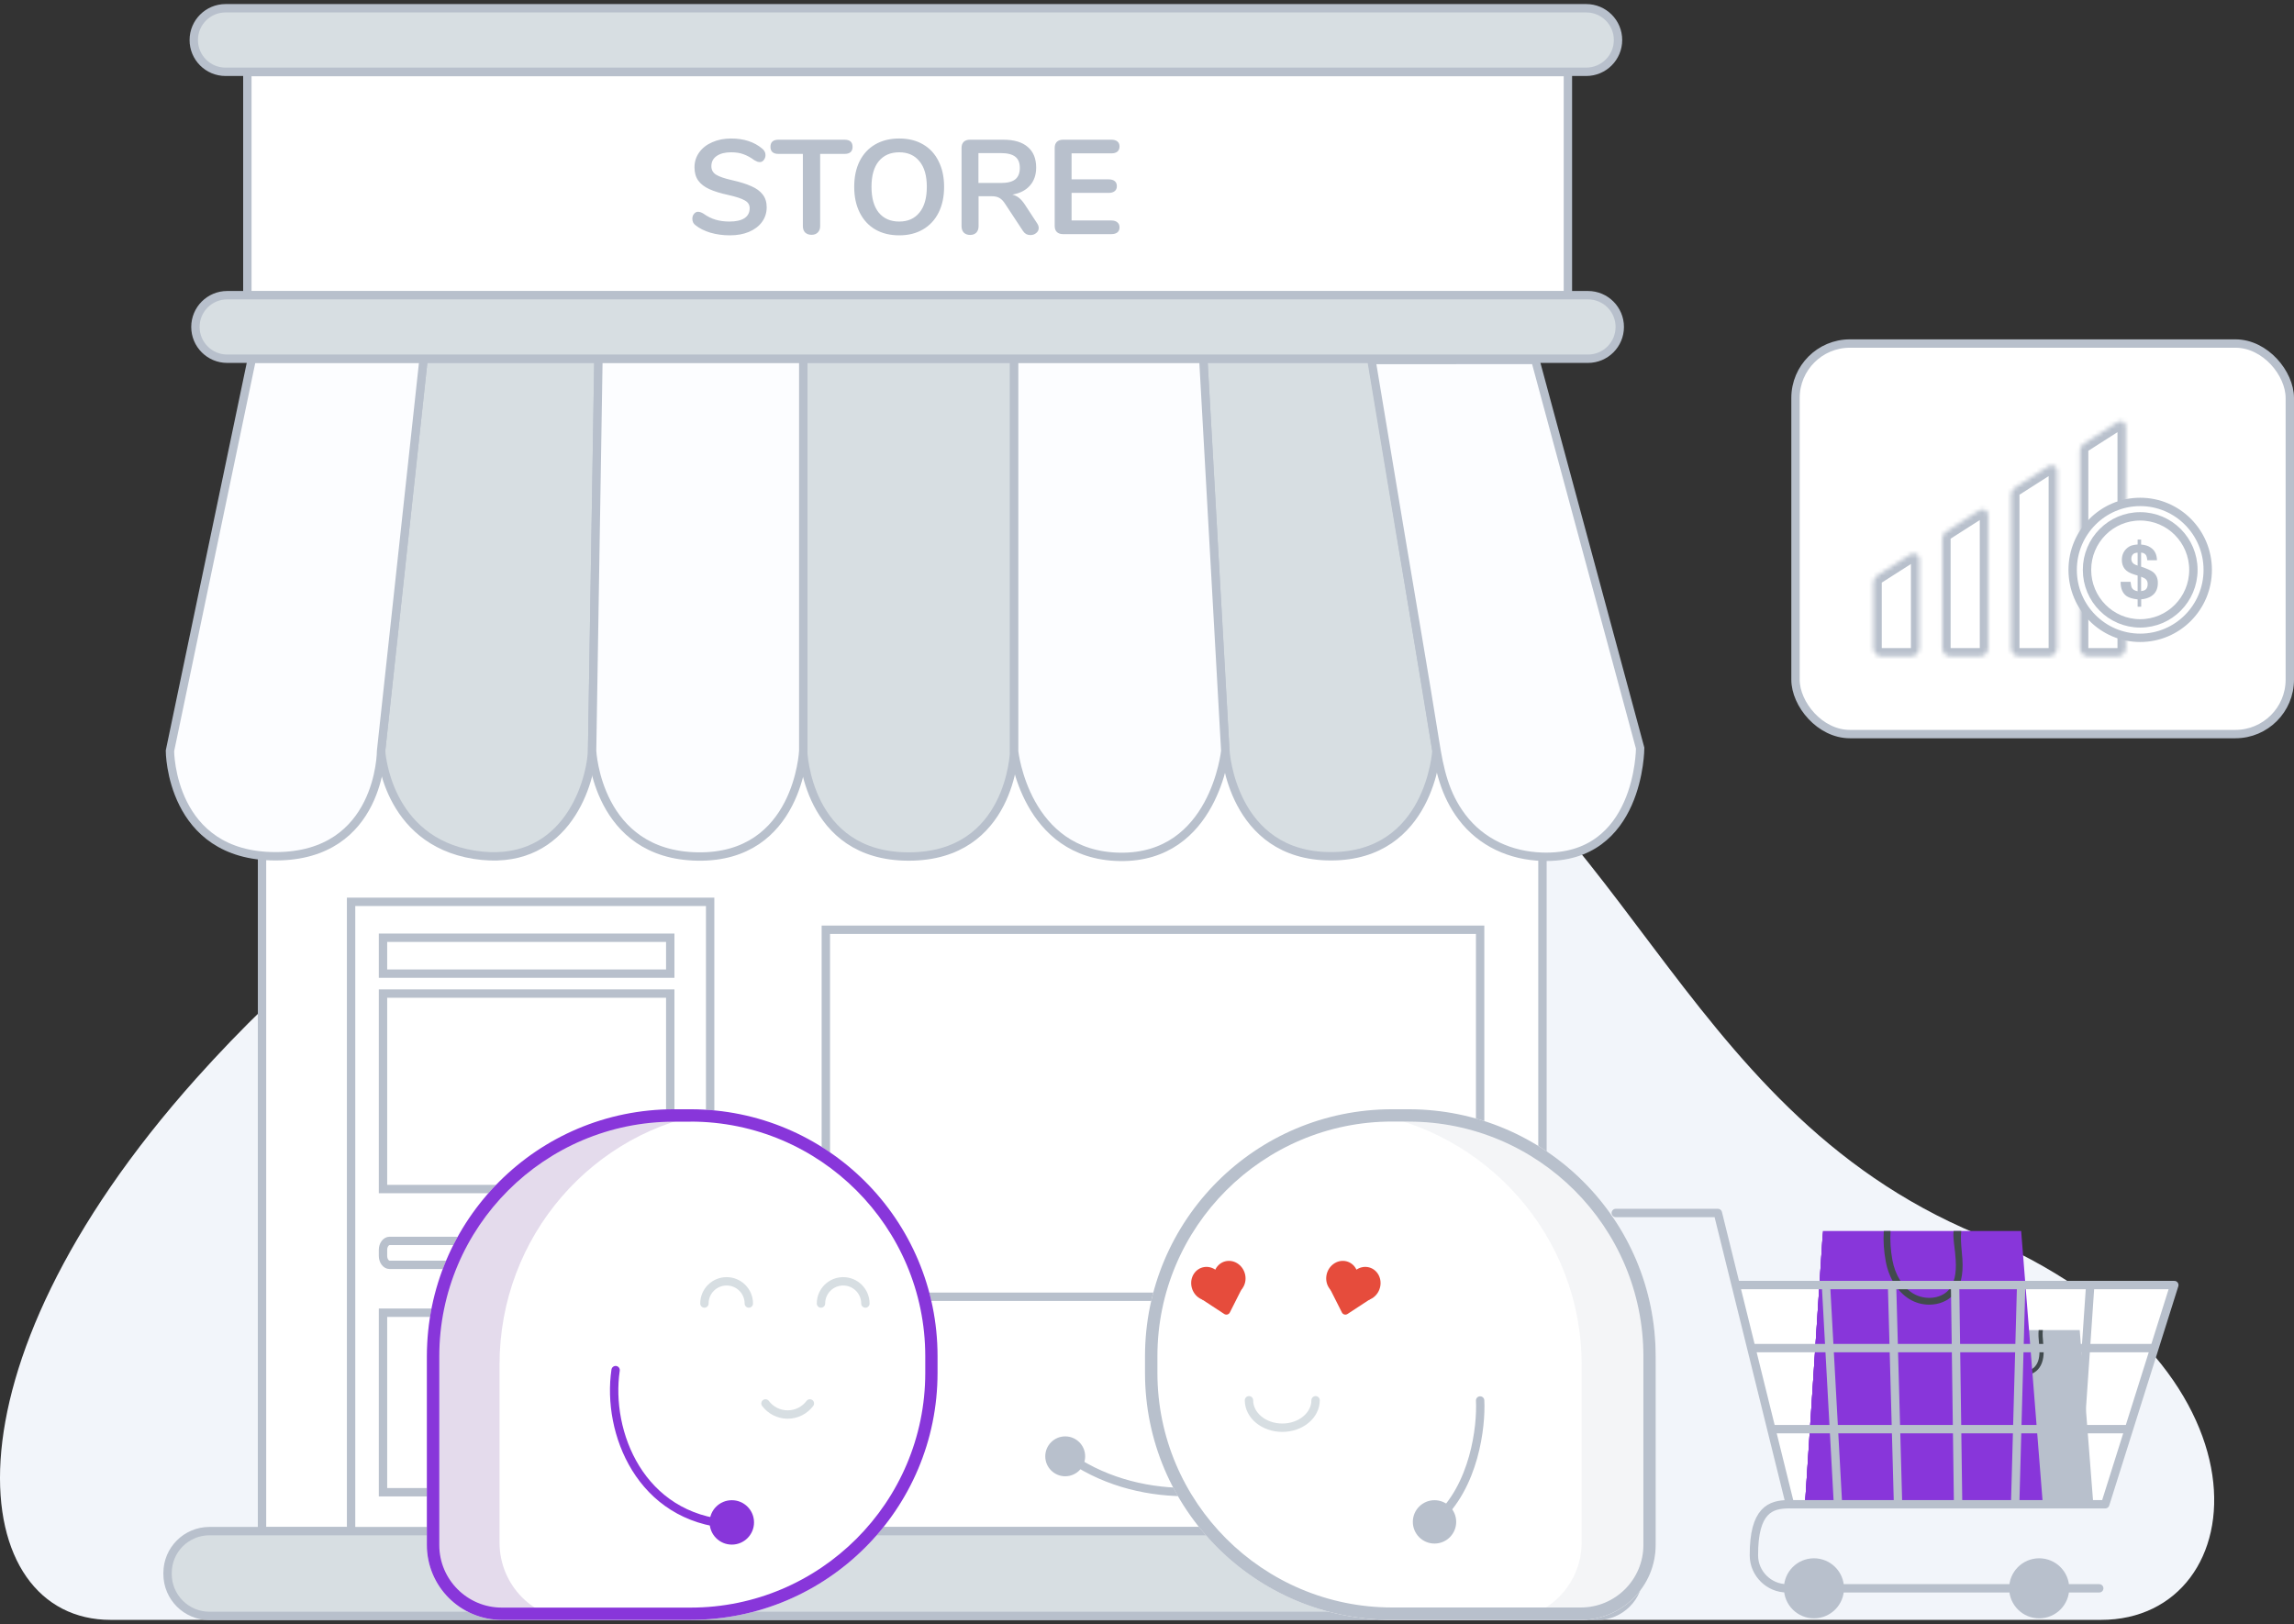 <svg width="548" height="388" viewBox="0 0 548 388" fill="none" xmlns="http://www.w3.org/2000/svg">
<rect x="0" y="0" width="548" height="388" fill="#333333" stroke="none"/>
<path d="M501.891 387H26.439C-7.759 387 -16.309 328.291 46.863 257.65C133.088 161.23 262.981 130.292 321.4 156.938C388.372 187.486 399.296 264.332 472.443 294.88C545.589 325.427 538.939 387 501.891 387Z" fill="#F2F5FA"/>
<path d="M59.089 17.219H374.546V70.59H59.089V17.219Z" fill="white" stroke="#B8C0CC" stroke-width="2"/>
<path d="M174.351 56.225C172.709 56.225 171.151 56.012 169.679 55.585C168.229 55.137 167.045 54.54 166.127 53.793C165.637 53.431 165.391 52.919 165.391 52.257C165.391 51.809 165.519 51.425 165.775 51.105C166.053 50.764 166.373 50.593 166.735 50.593C167.119 50.593 167.557 50.743 168.047 51.041C168.965 51.703 169.925 52.183 170.927 52.481C171.93 52.78 173.039 52.929 174.255 52.929C175.813 52.929 177.007 52.663 177.839 52.129C178.671 51.575 179.087 50.775 179.087 49.729C179.087 48.919 178.693 48.3 177.903 47.873C177.135 47.425 175.845 46.999 174.031 46.593C172.154 46.188 170.629 45.719 169.455 45.185C168.282 44.652 167.397 43.969 166.799 43.137C166.202 42.305 165.903 41.249 165.903 39.969C165.903 38.647 166.277 37.463 167.023 36.417C167.77 35.372 168.805 34.561 170.127 33.985C171.471 33.388 172.975 33.089 174.639 33.089C177.69 33.089 180.175 33.9 182.095 35.521C182.373 35.756 182.565 35.991 182.671 36.225C182.799 36.439 182.863 36.716 182.863 37.057C182.863 37.505 182.725 37.9 182.447 38.241C182.191 38.561 181.882 38.721 181.519 38.721C181.306 38.721 181.103 38.689 180.911 38.625C180.741 38.561 180.506 38.444 180.207 38.273C179.333 37.633 178.479 37.164 177.647 36.865C176.837 36.545 175.834 36.385 174.639 36.385C173.189 36.385 172.037 36.684 171.183 37.281C170.351 37.857 169.935 38.668 169.935 39.713C169.935 40.588 170.309 41.26 171.055 41.729C171.802 42.199 173.071 42.636 174.863 43.041C176.762 43.468 178.298 43.948 179.471 44.481C180.666 44.993 181.573 45.655 182.191 46.465C182.831 47.276 183.151 48.289 183.151 49.505C183.151 50.828 182.778 52.001 182.031 53.025C181.306 54.028 180.271 54.817 178.927 55.393C177.605 55.948 176.079 56.225 174.351 56.225ZM193.873 56.097C193.233 56.097 192.721 55.916 192.337 55.553C191.974 55.169 191.793 54.668 191.793 54.049V36.769H185.969C184.689 36.769 184.049 36.204 184.049 35.073C184.049 33.943 184.689 33.377 185.969 33.377H201.745C203.025 33.377 203.665 33.943 203.665 35.073C203.665 36.204 203.025 36.769 201.745 36.769H195.921V54.049C195.921 54.668 195.729 55.169 195.345 55.553C194.982 55.916 194.491 56.097 193.873 56.097ZM214.81 56.225C212.613 56.225 210.703 55.756 209.082 54.817C207.482 53.879 206.245 52.535 205.37 50.785C204.495 49.036 204.058 46.988 204.058 44.641C204.058 42.295 204.485 40.257 205.338 38.529C206.213 36.78 207.461 35.436 209.082 34.497C210.703 33.559 212.613 33.089 214.81 33.089C217.007 33.089 218.906 33.559 220.506 34.497C222.127 35.436 223.365 36.78 224.218 38.529C225.093 40.257 225.53 42.295 225.53 44.641C225.53 46.988 225.093 49.036 224.218 50.785C223.343 52.535 222.095 53.879 220.474 54.817C218.874 55.756 216.986 56.225 214.81 56.225ZM214.81 52.929C216.879 52.929 218.49 52.215 219.642 50.785C220.815 49.356 221.402 47.308 221.402 44.641C221.402 41.975 220.815 39.937 219.642 38.529C218.49 37.1 216.879 36.385 214.81 36.385C212.719 36.385 211.087 37.1 209.914 38.529C208.762 39.937 208.186 41.975 208.186 44.641C208.186 47.308 208.762 49.356 209.914 50.785C211.087 52.215 212.719 52.929 214.81 52.929ZM247.748 53.345C248.004 53.729 248.132 54.103 248.132 54.465C248.132 54.956 247.929 55.361 247.524 55.681C247.14 56.001 246.681 56.161 246.148 56.161C245.806 56.161 245.476 56.087 245.156 55.937C244.857 55.767 244.601 55.521 244.388 55.201L240.132 48.737C239.705 48.055 239.246 47.575 238.756 47.297C238.286 47.02 237.668 46.881 236.9 46.881H233.764V54.049C233.764 54.689 233.582 55.201 233.22 55.585C232.857 55.948 232.366 56.129 231.748 56.129C231.129 56.129 230.628 55.948 230.244 55.585C229.881 55.201 229.7 54.689 229.7 54.049V35.329C229.7 34.711 229.87 34.231 230.212 33.889C230.574 33.548 231.065 33.377 231.684 33.377H239.684C242.244 33.377 244.185 33.953 245.508 35.105C246.852 36.236 247.524 37.879 247.524 40.033C247.524 41.783 247.022 43.223 246.02 44.353C245.038 45.463 243.641 46.177 241.828 46.497C242.446 46.647 242.99 46.913 243.46 47.297C243.929 47.681 244.388 48.215 244.836 48.897L247.748 53.345ZM239.108 43.713C240.665 43.713 241.806 43.425 242.532 42.849C243.257 42.252 243.62 41.345 243.62 40.129C243.62 38.892 243.257 37.996 242.532 37.441C241.806 36.865 240.665 36.577 239.108 36.577H233.732V43.713H239.108ZM253.934 55.937C253.315 55.937 252.824 55.767 252.462 55.425C252.12 55.084 251.95 54.604 251.95 53.985V35.329C251.95 34.711 252.12 34.231 252.462 33.889C252.824 33.548 253.315 33.377 253.934 33.377H265.486C266.104 33.377 266.584 33.516 266.926 33.793C267.267 34.071 267.438 34.465 267.438 34.977C267.438 35.511 267.267 35.927 266.926 36.225C266.584 36.503 266.104 36.641 265.486 36.641H255.982V42.849H264.846C265.464 42.849 265.944 42.988 266.286 43.265C266.627 43.543 266.798 43.948 266.798 44.481C266.798 44.993 266.627 45.388 266.286 45.665C265.944 45.943 265.464 46.081 264.846 46.081H255.982V52.673H265.486C266.104 52.673 266.584 52.823 266.926 53.121C267.267 53.399 267.438 53.804 267.438 54.337C267.438 54.849 267.267 55.244 266.926 55.521C266.584 55.799 266.104 55.937 265.486 55.937H253.934Z" fill="#B8C0CC"/>
<path d="M62.593 178.505H368.469V365.822H62.593V178.505Z" fill="white" stroke="#B8C0CC" stroke-width="2"/>
<path d="M343.137 179.388L327.703 85.702H287.45L292.728 179.388C292.728 179.388 294.24 204.569 317.946 204.569C341.625 204.569 343.137 179.388 343.137 179.388Z" fill="#D7DEE2" stroke="#B8C0CC" stroke-width="2"/>
<path d="M242.262 179.531V85.702H191.853V179.388C191.853 179.388 192.595 204.626 217.072 204.626C241.549 204.626 242.262 179.531 242.262 179.531Z" fill="#D7DEE2" stroke="#B8C0CC" stroke-width="2"/>
<path d="M141.444 179.388L142.956 85.702H101.192L91.036 179.388C91.036 179.388 92.177 200.809 113.23 204.199C134.312 207.56 140.931 188.447 141.444 179.388Z" fill="#D7DEE2" stroke="#B8C0CC" stroke-width="2"/>
<path d="M40.598 179.388L60.169 85.702H101.192L91.036 179.388C91.036 179.388 91.036 204.569 65.817 204.569C40.627 204.569 40.598 179.388 40.598 179.388Z" fill="#FCFDFF" stroke="#B8C0CC" stroke-width="2"/>
<path d="M83.868 215.452H169.642V366.033H83.868V215.452Z" fill="white" stroke="#B8C0CC" stroke-width="2"/>
<path d="M287.45 85.702H242.262V179.531C242.262 179.531 244.915 204.341 267.481 204.711C290.075 205.082 292.699 179.388 292.699 179.388L287.45 85.702Z" fill="#FCFDFF" stroke="#B8C0CC" stroke-width="2"/>
<path d="M191.882 85.702V179.388C191.882 179.388 190.741 204.996 166.663 204.626C142.586 204.256 141.444 179.36 141.444 179.36L142.956 85.702H191.882Z" fill="#FCFDFF" stroke="#B8C0CC" stroke-width="2"/>
<path d="M327.617 86.015C329.843 99.431 332.096 112.848 334.321 126.264C337.146 143.27 340.113 160.247 342.823 177.252C343.85 183.775 345.105 189.728 349.242 195.198C353.863 201.322 360.881 204.455 368.469 204.683C391.777 205.395 391.805 178.733 391.805 178.733L366.758 85.987L327.617 86.015Z" fill="#FCFDFF" stroke="#B8C0CC" stroke-width="2"/>
<path d="M197.28 222.123H353.579V309.803H197.28V222.123Z" fill="white" stroke="#B8C0CC" stroke-width="2"/>
<path d="M91.492 313.616H160.111V356.503H91.492V313.616Z" fill="white" stroke="#B8C0CC" stroke-width="2"/>
<path d="M91.492 224.03H160.111V232.607H91.492V224.03Z" fill="white" stroke="#B8C0CC" stroke-width="2"/>
<path d="M91.492 237.372H160.111V284.071H91.492V237.372Z" fill="white" stroke="#B8C0CC" stroke-width="2"/>
<path d="M91.492 300.047C91.492 301.21 92.207 302.179 93.066 302.179H108.98C109.838 302.179 110.553 301.21 110.553 300.047V298.593C110.553 297.43 109.838 296.461 108.98 296.461H93.066C92.207 296.461 91.492 297.43 91.492 298.593V300.047Z" fill="white" stroke="#B8C0CC" stroke-width="2"/>
<path d="M54.275 70.519H379.344C383.537 70.519 386.936 73.918 386.936 78.111C386.936 82.303 383.537 85.702 379.344 85.702H54.275C50.083 85.702 46.684 82.303 46.684 78.111C46.684 73.918 50.083 70.519 54.275 70.519Z" fill="#D7DEE2" stroke="#B8C0CC" stroke-width="2"/>
<path d="M378.923 17.154L53.874 17.154C49.681 17.154 46.284 13.755 46.287 9.562C46.289 5.369 49.69 1.97 53.883 1.97L378.931 1.97C383.124 1.97 386.521 5.369 386.519 9.562C386.516 13.755 383.115 17.154 378.923 17.154Z" fill="#D7DEE2" stroke="#B8C0CC" stroke-width="2"/>
<path d="M50.028 365.794H381.548C387.071 365.794 391.548 370.271 391.548 375.794V376.047C391.548 381.57 387.071 386.047 381.548 386.047H50.028C44.505 386.047 40.028 381.57 40.028 376.047V375.794C40.028 370.271 44.505 365.794 50.028 365.794Z" fill="#D7DEE2" stroke="#B8C0CC" stroke-width="2"/>
<path d="M427.628 358.848L414.707 306.72H519.409L502.478 358.848H427.628Z" fill="white"/>
<path d="M467.76 317.766L469.492 359.37L500.04 359.092L496.812 317.766H467.76Z" fill="#B8C0CC"/>
<path d="M467.786 318.49L464.092 359.085L469.492 359.37L467.786 318.49Z" fill="#2B2981"/>
<path d="M476.879 322.238C477.338 324.698 478.611 326.729 480.369 327.798C481.286 328.361 482.33 328.626 483.343 328.614C484.693 328.601 485.992 328.101 486.852 327.153C487.902 325.995 488.335 324.275 488.17 321.903C488.144 321.542 488.113 321.175 488.081 320.815C487.985 319.758 487.89 318.746 488.004 317.766L487.005 317.772C486.896 318.816 486.992 319.872 487.087 320.903C487.119 321.258 487.151 321.618 487.176 321.966C487.317 324.06 486.973 325.54 486.107 326.489C484.935 327.785 482.591 327.994 480.885 326.957C479.363 326.027 478.261 324.237 477.854 322.054C477.599 320.676 477.893 319.176 477.982 317.766H476.906C476.811 319.214 476.605 320.777 476.879 322.238Z" fill="#414A4D"/>
<path d="M435.479 294.094L431.192 359.275H487.992L482.824 294.094H435.479Z" fill="#8836DA"/>
<g style="mix-blend-mode:multiply">
<path d="M435.479 294.094L431.192 359.293H438.321L435.479 294.094Z" fill="#8836DA"/>
</g>
<g style="mix-blend-mode:multiply">
<path d="M435.479 294.094L431.192 359.293H438.321L435.479 294.094Z" fill="#8836DA"/>
</g>
<g style="mix-blend-mode:multiply">
<path d="M435.479 294.094L431.192 359.293H438.321L435.479 294.094Z" fill="#8836DA"/>
</g>
<path d="M450.474 301.349C451.219 305.334 453.283 308.629 456.129 310.369C457.613 311.279 459.307 311.71 460.956 311.691C463.147 311.672 465.248 310.862 466.643 309.319C468.343 307.44 469.044 304.657 468.783 300.805C468.745 300.216 468.694 299.628 468.636 299.034C468.483 297.319 468.331 295.681 468.515 294.094H466.684C466.512 295.789 466.872 297.516 467.032 299.179C467.082 299.755 467.133 300.33 467.178 300.906C467.407 304.303 466.847 306.7 465.446 308.243C463.542 310.343 459.746 310.685 456.983 309.002C454.518 307.497 452.729 304.6 452.066 301.051C451.652 298.819 451.473 296.377 451.62 294.094H450.006C449.846 296.447 450.035 298.989 450.474 301.349Z" fill="#414A4D"/>
<path d="M385.983 289.789H410.372L427.589 359.372H502.91L519.409 307.006H414.676" stroke="#B8C0CC" stroke-width="2" stroke-miterlimit="10" stroke-linecap="round" stroke-linejoin="round"/>
<path d="M427.292 359.372C423 359.393 418.924 360.706 418.981 371.646C419.003 375.921 422.579 379.479 426.871 379.458H501.475" stroke="#B8C0CC" stroke-width="2" stroke-miterlimit="10" stroke-linecap="round" stroke-linejoin="round"/>
<path d="M440.501 379.421C440.522 383.383 437.325 386.609 433.363 386.631C429.402 386.653 426.176 383.456 426.154 379.494C426.132 375.532 429.329 372.306 433.291 372.284C437.253 372.27 440.486 375.46 440.501 379.421Z" fill="#B8C0CC"/>
<path d="M494.301 379.421C494.323 383.383 491.126 386.609 487.164 386.631C483.202 386.653 479.976 383.456 479.955 379.494C479.933 375.532 483.13 372.306 487.092 372.284C491.054 372.263 494.287 375.46 494.301 379.421Z" fill="#B8C0CC"/>
<path d="M436.197 307.006L439.066 359.372" stroke="#B8C0CC" stroke-width="2" stroke-miterlimit="10" stroke-linecap="round" stroke-linejoin="round"/>
<path d="M451.978 307.006L453.413 359.372" stroke="#B8C0CC" stroke-width="2" stroke-miterlimit="10" stroke-linecap="round" stroke-linejoin="round"/>
<path d="M467.043 307.006L467.76 359.372" stroke="#B8C0CC" stroke-width="2" stroke-miterlimit="10" stroke-linecap="round" stroke-linejoin="round"/>
<path d="M482.824 307.006L481.389 359.372" stroke="#B8C0CC" stroke-width="2" stroke-miterlimit="10" stroke-linecap="round" stroke-linejoin="round"/>
<path d="M499.323 307.006L495.736 359.372" stroke="#B8C0CC" stroke-width="2" stroke-miterlimit="10" stroke-linecap="round" stroke-linejoin="round"/>
<path d="M418.981 322.07H514.387" stroke="#B8C0CC" stroke-width="2" stroke-miterlimit="10" stroke-linecap="round" stroke-linejoin="round"/>
<path d="M423.284 341.438H507.931" stroke="#B8C0CC" stroke-width="2" stroke-miterlimit="10" stroke-linecap="round" stroke-linejoin="round"/>
<path d="M307.851 349.417C295.443 358.409 271.141 359.838 254.463 347.449" stroke="#B8C0CC" stroke-width="2" stroke-linecap="round"/>
<circle r="4.765" transform="matrix(-1 0 0 1 254.463 347.925)" fill="#B8C0CC"/>
<path d="M332.55 387H377.631C387.508 387 395.513 378.994 395.513 369.116V324.03C395.513 291.431 369.095 265.01 336.501 265.01H332.535C299.941 265.01 273.523 291.431 273.523 324.03V327.996C273.553 360.579 299.97 387 332.55 387Z" fill="white"/>
<path d="M353.579 334.583C353.897 340.777 352.245 355.168 343.096 363.174" stroke="#B8C0CC" stroke-width="2" stroke-linecap="round"/>
<circle r="5.179" transform="matrix(-1 0 0 1 342.682 363.587)" fill="#B8C0CC"/>
<path opacity="0.4" d="M377.825 326.005V368.511C377.825 378.714 369.493 387 359.201 387H376.889C387.181 387 395.513 378.714 395.513 368.511V326.005C395.513 292.316 368.008 265.01 334.073 265.01C331.073 265.01 328.118 265.217 325.236 265.644C354.969 269.891 377.825 295.294 377.825 326.005Z" fill="#B8C0CC" fill-opacity="0.4"/>
<path d="M336.509 267.959C367.426 267.959 392.579 293.109 392.579 324.022V369.103C392.579 377.344 385.885 384.037 377.644 384.037H332.557C301.64 384.037 276.487 358.887 276.487 327.973V324.008C276.487 293.094 301.64 267.944 332.557 267.944H336.509V267.959ZM336.509 265.01H332.543C299.944 265.01 273.523 291.428 273.523 324.022V327.988C273.523 360.582 299.944 387 332.543 387H377.629C387.507 387 395.513 378.995 395.513 369.118V324.037C395.528 291.428 369.107 265.01 336.509 265.01Z" fill="#B8C0CC"/>
<path d="M314.272 334.531C314.272 338.154 310.71 341.09 306.316 341.09C301.922 341.09 298.36 338.154 298.36 334.531" stroke="#D7DEE2" stroke-width="2" stroke-linecap="round"/>
<path d="M327.424 310.297L323.981 303.472L317.586 307.661L320.558 313.553C320.815 314.062 321.429 314.225 321.907 313.912L327.424 310.297Z" fill="#E64C3C"/>
<ellipse rx="3.881" ry="3.962" transform="matrix(-0.55 -0.835 -0.797 0.604 325.985 306.697)" fill="#E64C3C"/>
<ellipse rx="3.881" ry="3.962" transform="matrix(-0.55 -0.835 -0.797 0.604 320.619 305.259)" fill="#E64C3C"/>
<path d="M286.927 310.297L290.37 303.472L296.765 307.661L293.793 313.553C293.536 314.062 292.922 314.225 292.444 313.912L286.927 310.297Z" fill="#E64C3C"/>
<ellipse rx="3.881" ry="3.962" transform="matrix(0.55 -0.835 0.797 0.604 288.366 306.697)" fill="#E64C3C"/>
<ellipse rx="3.881" ry="3.962" transform="matrix(0.55 -0.835 0.797 0.604 293.732 305.259)" fill="#E64C3C"/>
<path d="M164.939 387H119.858C109.981 387 101.976 378.994 101.976 369.116V324.03C101.976 291.431 128.393 265.01 160.988 265.01H164.953C197.548 265.01 223.965 291.431 223.965 324.03V327.996C223.95 360.579 197.533 387 164.939 387Z" fill="white"/>
<path opacity="0.4" d="M119.33 326.005V368.511C119.33 378.714 127.504 387 137.602 387H120.248C110.15 387 101.976 378.714 101.976 368.511V326.005C101.976 292.316 128.961 265.01 162.256 265.01C165.2 265.01 168.099 265.217 170.926 265.644C141.755 269.891 119.33 295.294 119.33 326.005Z" fill="#521F85" fill-opacity="0.4"/>
<path d="M164.961 267.959C195.878 267.959 221.031 293.112 221.031 324.03V327.996C221.031 358.913 195.878 384.066 164.961 384.066H119.875C111.633 384.066 104.939 377.372 104.939 369.131V324.044C104.939 293.127 130.092 267.974 161.01 267.974H164.961V267.959ZM164.961 265.01H160.995C128.396 265.01 101.976 291.431 101.976 324.03V369.116C101.976 378.994 109.982 387 119.86 387H164.946C197.544 387 223.965 360.579 223.965 327.981V324.015C223.98 291.431 197.559 265.01 164.961 265.01Z" fill="#8836DA"/>
<path d="M196.12 311.419C196.12 308.49 198.494 306.116 201.424 306.116C204.353 306.116 206.728 308.49 206.728 311.419" stroke="#D7DEE2" stroke-width="2" stroke-linecap="round"/>
<path d="M168.274 311.419C168.274 308.49 170.649 306.116 173.578 306.116C176.507 306.116 178.882 308.49 178.882 311.419" stroke="#D7DEE2" stroke-width="2" stroke-linecap="round"/>
<path d="M182.86 335.287C184.069 336.897 185.995 337.939 188.164 337.939C190.333 337.939 192.259 336.897 193.468 335.287" stroke="#D7DEE2" stroke-width="2" stroke-linecap="round"/>
<path d="M147.059 327.331C144.863 342.207 152.963 362.697 174.407 364.127" stroke="#8836DA" stroke-width="2" stroke-linecap="round"/>
<circle r="5.304" transform="matrix(-1 0 0 1 174.821 363.713)" fill="#8836DA"/>
<rect x="428.917" y="82.073" width="118.083" height="93.304" rx="13" fill="white" stroke="#B8C0CC" stroke-width="2"/>
<mask id="path-64-inside-1" fill="white">
<path fill-rule="evenodd" clip-rule="evenodd" d="M448.447 137.505C447.872 137.872 447.523 138.508 447.523 139.191V154.824C447.523 155.928 448.419 156.824 449.523 156.824H456.489C457.593 156.824 458.489 155.928 458.489 154.824V133.623C458.489 132.858 457.869 132.238 457.104 132.238C456.84 132.238 456.581 132.313 456.359 132.455L448.447 137.505ZM464.895 127.006C464.32 127.373 463.972 128.009 463.972 128.692V154.824C463.972 155.928 464.867 156.824 465.972 156.824H472.937C474.041 156.824 474.937 155.928 474.937 154.824V123.039C474.937 122.3 474.338 121.701 473.598 121.701C473.343 121.701 473.093 121.773 472.878 121.911L464.895 127.006ZM481.344 116.507C480.768 116.875 480.42 117.51 480.42 118.193V154.824C480.42 155.928 481.315 156.824 482.42 156.824H489.385C490.49 156.824 491.385 155.928 491.385 154.824V112.456C491.385 111.742 490.806 111.164 490.093 111.164C489.846 111.164 489.605 111.234 489.398 111.366L481.344 116.507ZM497.792 106.009C497.216 106.376 496.868 107.012 496.868 107.695V154.824C496.868 155.928 497.763 156.824 498.868 156.824H505.833C506.938 156.824 507.833 155.928 507.833 154.824V101.872C507.833 101.184 507.275 100.626 506.587 100.626C506.35 100.626 506.117 100.694 505.917 100.822L497.792 106.009Z"/>
</mask>
<path fill-rule="evenodd" clip-rule="evenodd" d="M448.447 137.505C447.872 137.872 447.523 138.508 447.523 139.191V154.824C447.523 155.928 448.419 156.824 449.523 156.824H456.489C457.593 156.824 458.489 155.928 458.489 154.824V133.623C458.489 132.858 457.869 132.238 457.104 132.238C456.84 132.238 456.581 132.313 456.359 132.455L448.447 137.505ZM464.895 127.006C464.32 127.373 463.972 128.009 463.972 128.692V154.824C463.972 155.928 464.867 156.824 465.972 156.824H472.937C474.041 156.824 474.937 155.928 474.937 154.824V123.039C474.937 122.3 474.338 121.701 473.598 121.701C473.343 121.701 473.093 121.773 472.878 121.911L464.895 127.006ZM481.344 116.507C480.768 116.875 480.42 117.51 480.42 118.193V154.824C480.42 155.928 481.315 156.824 482.42 156.824H489.385C490.49 156.824 491.385 155.928 491.385 154.824V112.456C491.385 111.742 490.806 111.164 490.093 111.164C489.846 111.164 489.605 111.234 489.398 111.366L481.344 116.507ZM497.792 106.009C497.216 106.376 496.868 107.012 496.868 107.695V154.824C496.868 155.928 497.763 156.824 498.868 156.824H505.833C506.938 156.824 507.833 155.928 507.833 154.824V101.872C507.833 101.184 507.275 100.626 506.587 100.626C506.35 100.626 506.117 100.694 505.917 100.822L497.792 106.009Z" fill="white"/>
<path d="M505.917 100.822L506.993 102.508L505.917 100.822ZM497.792 106.009L498.868 107.695L497.792 106.009ZM489.398 111.366L490.474 113.052L489.398 111.366ZM481.344 116.507L480.267 114.822L481.344 116.507ZM464.895 127.006L463.819 125.32L464.895 127.006ZM456.359 132.455L455.283 130.769L456.359 132.455ZM448.447 137.505L447.371 135.819L448.447 137.505ZM449.523 154.824V139.191H445.523V154.824H449.523ZM456.489 154.824H449.523V158.824H456.489V154.824ZM456.489 133.623V154.824H460.489V133.623H456.489ZM455.283 130.769L447.371 135.819L449.523 139.191L457.435 134.141L455.283 130.769ZM461.972 128.692V154.824H465.972V128.692H461.972ZM465.972 158.824H472.937V154.824H465.972V158.824ZM476.937 154.824V123.039H472.937V154.824H476.937ZM471.802 120.225L463.819 125.32L465.972 128.692L473.954 123.597L471.802 120.225ZM482.42 154.824V118.193H478.42V154.824H482.42ZM489.385 154.824H482.42V158.824H489.385V154.824ZM489.385 112.456V154.824H493.385V112.456H489.385ZM488.322 109.681L480.267 114.822L482.42 118.193L490.474 113.052L488.322 109.681ZM494.868 107.695V154.824H498.868V107.695H494.868ZM498.868 158.824H505.833V154.824H498.868V158.824ZM509.833 154.824V101.872H505.833V154.824H509.833ZM504.841 99.136L496.715 104.323L498.868 107.695L506.993 102.508L504.841 99.136ZM506.587 98.626C505.969 98.626 505.363 98.803 504.841 99.136L506.993 102.508C506.872 102.585 506.731 102.626 506.587 102.626V98.626ZM509.833 101.872C509.833 100.08 508.38 98.626 506.587 98.626V102.626C506.171 102.626 505.833 102.289 505.833 101.872H509.833ZM505.833 158.824C508.042 158.824 509.833 157.033 509.833 154.824H505.833V158.824ZM494.868 154.824C494.868 157.033 496.658 158.824 498.868 158.824V154.824H494.868ZM498.868 107.695L496.715 104.323C495.564 105.058 494.868 106.329 494.868 107.695H498.868ZM490.093 109.164C489.465 109.164 488.851 109.343 488.322 109.681L490.474 113.052C490.36 113.125 490.228 113.164 490.093 113.164V109.164ZM493.385 112.456C493.385 110.637 491.911 109.164 490.093 109.164V113.164C489.702 113.164 489.385 112.847 489.385 112.456H493.385ZM489.385 158.824C491.594 158.824 493.385 157.033 493.385 154.824H489.385V158.824ZM482.42 118.193L480.267 114.822C479.116 115.556 478.42 116.828 478.42 118.193H482.42ZM478.42 154.824C478.42 157.033 480.21 158.824 482.42 158.824V154.824H478.42ZM473.598 119.701C472.962 119.701 472.339 119.882 471.802 120.225L473.954 123.597C473.848 123.664 473.724 123.701 473.598 123.701V119.701ZM476.937 123.039C476.937 121.195 475.442 119.701 473.598 119.701V123.701C473.233 123.701 472.937 123.404 472.937 123.039H476.937ZM472.937 158.824C475.146 158.824 476.937 157.033 476.937 154.824H472.937H472.937V158.824ZM461.972 154.824C461.972 157.033 463.762 158.824 465.972 158.824V154.824H461.972ZM465.972 128.692L463.819 125.32C462.668 126.055 461.972 127.326 461.972 128.692H465.972ZM457.104 130.238C456.459 130.238 455.827 130.422 455.283 130.769L457.435 134.141C457.336 134.204 457.221 134.238 457.104 134.238V130.238ZM460.489 133.623C460.489 131.753 458.973 130.238 457.104 130.238V134.238C456.764 134.238 456.489 133.962 456.489 133.623H460.489ZM456.489 158.824C458.698 158.824 460.489 157.033 460.489 154.824H456.489V158.824ZM449.523 139.191H449.523L447.371 135.819C446.22 136.554 445.523 137.825 445.523 139.191H449.523ZM445.523 154.824C445.523 157.033 447.314 158.824 449.523 158.824V154.824H449.523H445.523Z" fill="#B8C0CC" mask="url(#path-64-inside-1)"/>
<path d="M527.393 136.145C527.393 145.115 520.164 152.377 511.26 152.377C502.355 152.377 495.126 145.115 495.126 136.145C495.126 127.175 502.355 119.913 511.26 119.913C520.164 119.913 527.393 127.175 527.393 136.145Z" fill="white" stroke="#B8C0CC" stroke-width="2"/>
<path d="M523.966 136.145C523.966 143.212 518.272 148.931 511.26 148.931C504.247 148.931 498.553 143.212 498.553 136.145C498.553 129.078 504.247 123.359 511.26 123.359C518.272 123.359 523.966 129.078 523.966 136.145Z" fill="white" stroke="#B8C0CC" stroke-width="2"/>
<path d="M511.48 141.223C511.943 141.164 512.28 141.058 512.491 140.906C512.86 140.637 513.045 140.171 513.045 139.509C513.045 139.005 512.872 138.606 512.526 138.313C512.321 138.143 511.972 137.968 511.48 137.786V141.223ZM510.645 132.038C510.135 132.05 509.758 132.187 509.511 132.451C509.265 132.709 509.142 133.063 509.142 133.515C509.142 134.007 509.327 134.396 509.696 134.683C509.901 134.842 510.217 134.988 510.645 135.123V132.038ZM511.498 144.949H510.645V143.2C509.491 143.071 508.63 142.819 508.061 142.444C507.059 141.77 506.567 140.622 506.585 138.999H508.958C509.04 139.737 509.154 140.232 509.3 140.484C509.529 140.877 509.977 141.132 510.645 141.249V137.496L509.933 137.285C508.814 136.957 508.023 136.5 507.56 135.914C507.103 135.328 506.875 134.622 506.875 133.796C506.875 133.251 506.963 132.756 507.138 132.31C507.32 131.865 507.572 131.481 507.894 131.159C508.31 130.743 508.773 130.456 509.283 130.298C509.593 130.198 510.048 130.125 510.645 130.078V128.909H511.48V130.096C512.435 130.172 513.185 130.406 513.73 130.799C514.72 131.426 515.233 132.442 515.268 133.849H512.957C512.91 133.327 512.822 132.946 512.693 132.706C512.47 132.29 512.066 132.061 511.48 132.02V135.369C512.875 135.849 513.812 136.274 514.293 136.643C515.084 137.259 515.479 138.126 515.479 139.245C515.479 140.722 514.937 141.794 513.853 142.462C513.191 142.872 512.406 143.112 511.498 143.182V144.949Z" fill="#B8C0CC"/>
</svg>
